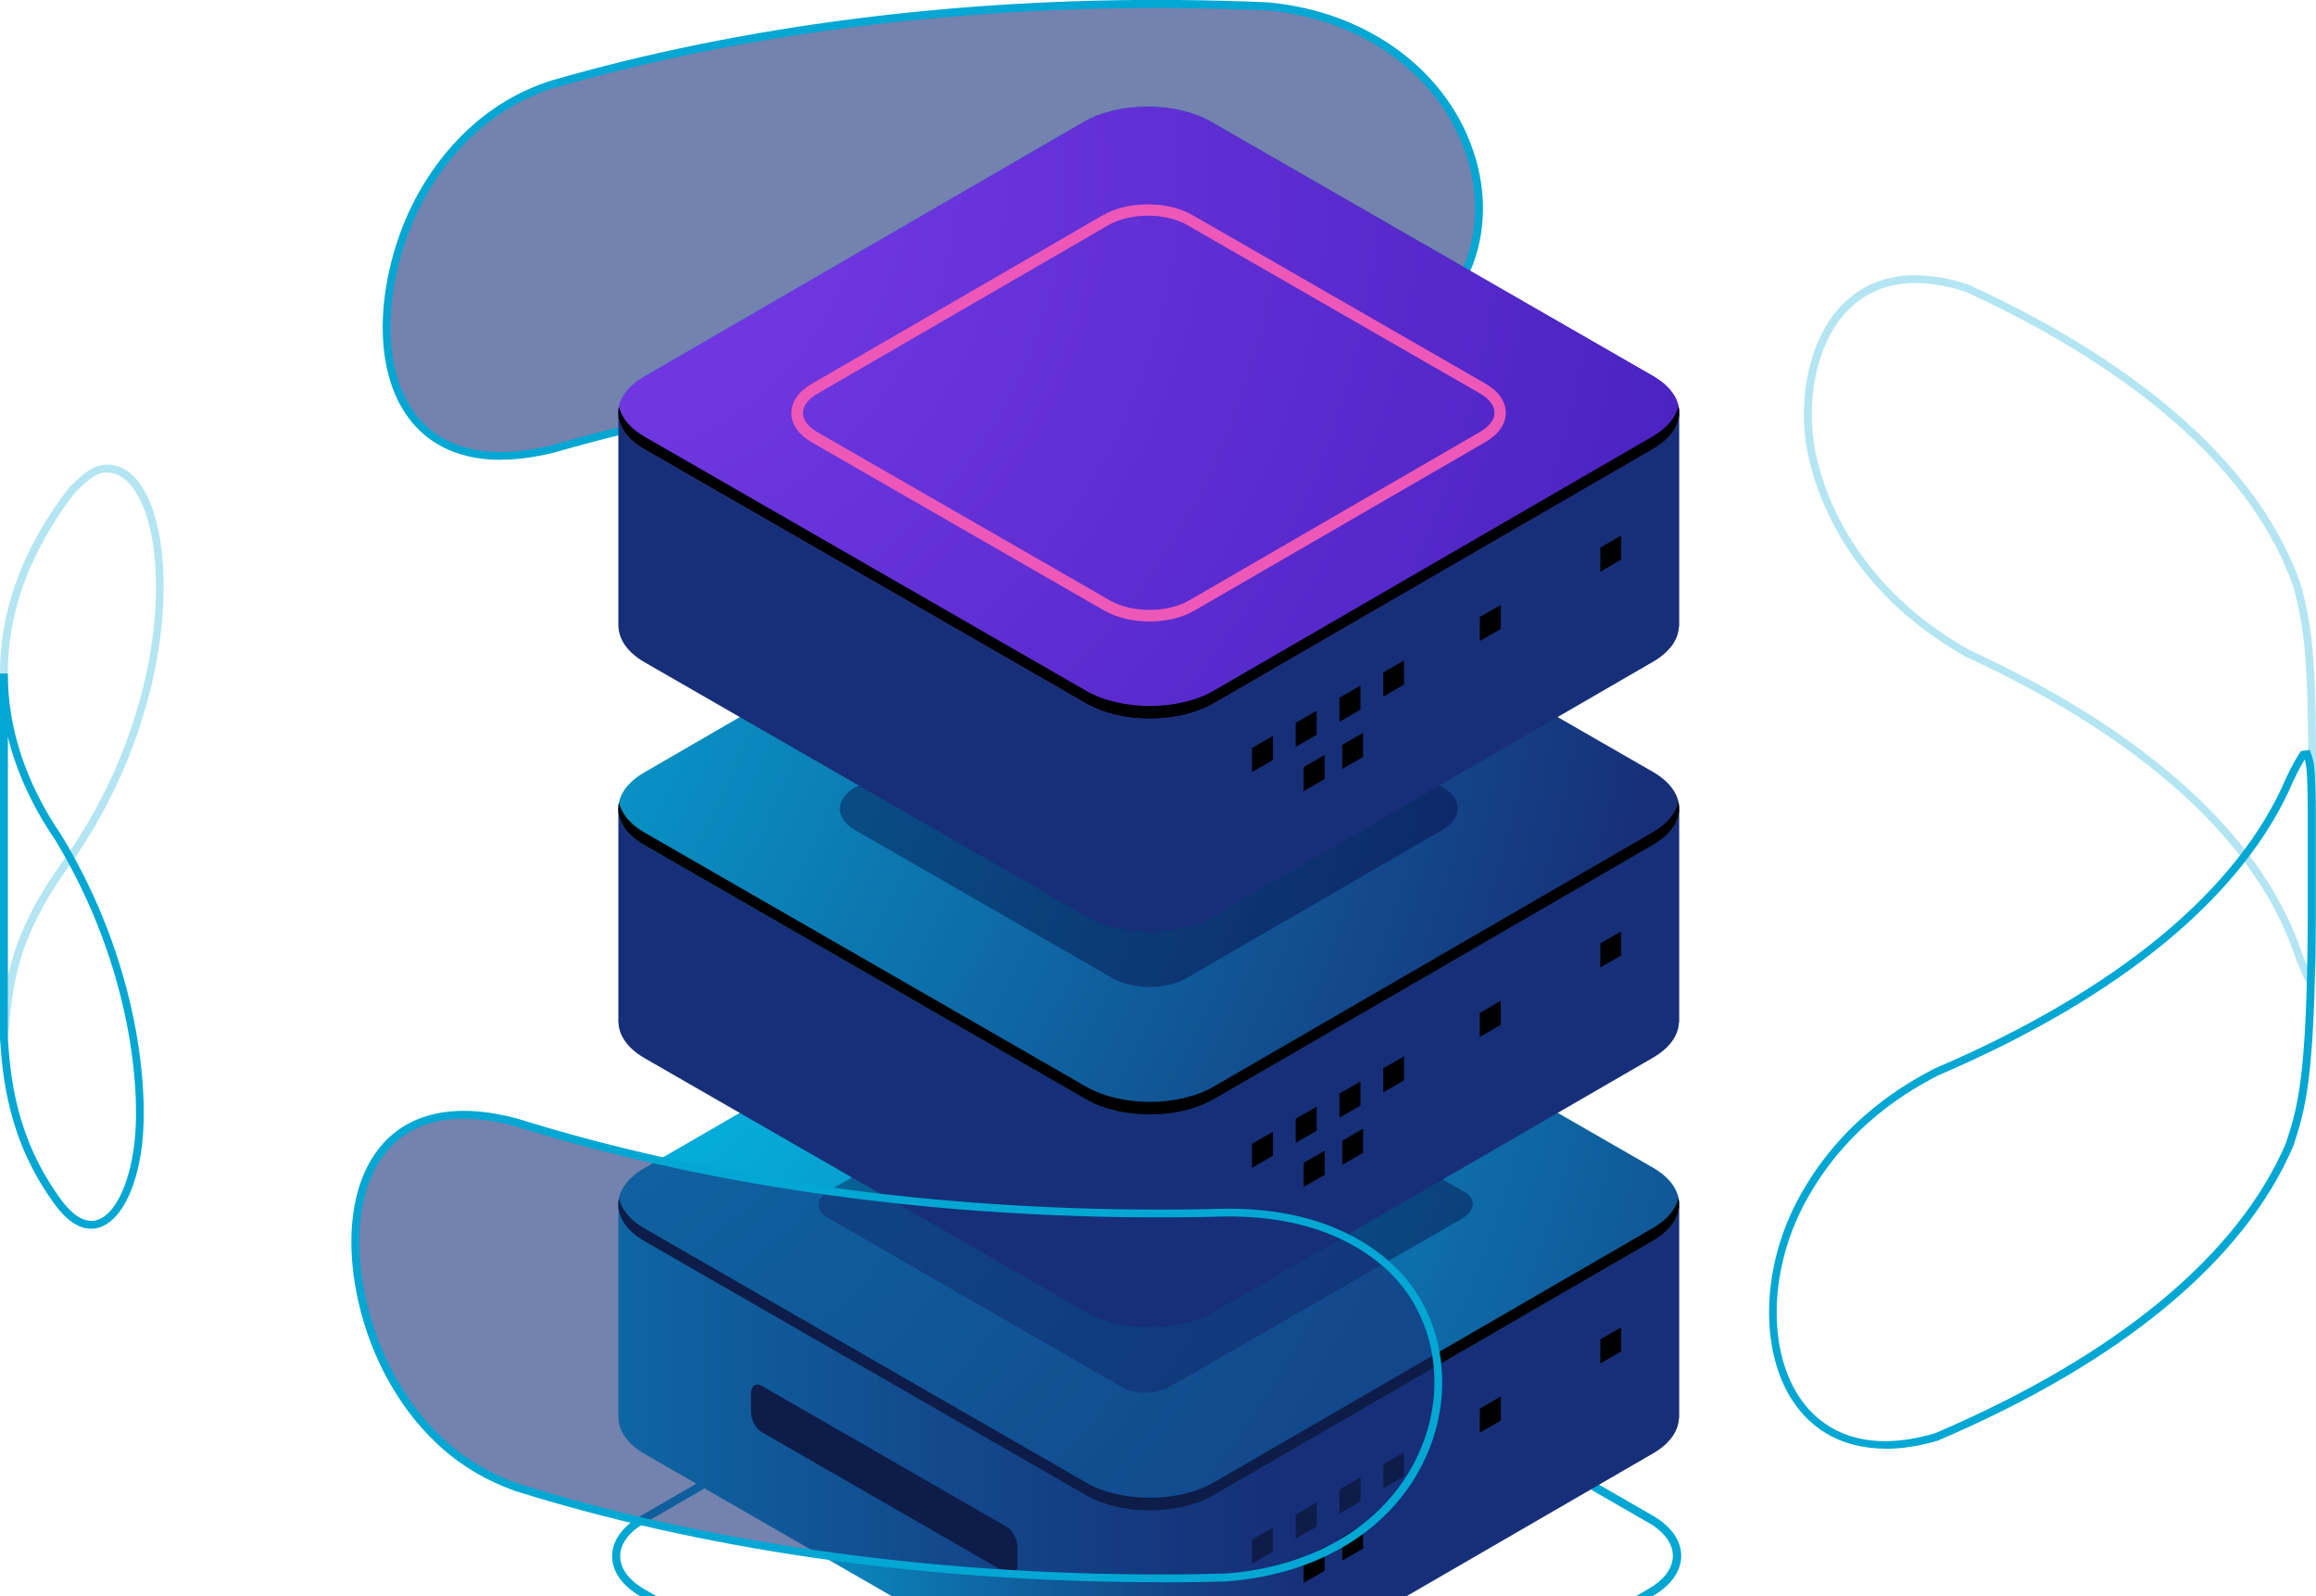 <svg width="309" height="213" viewBox="0 0 309 213" fill="none" xmlns="http://www.w3.org/2000/svg">
<g clip-path="url(#clip0_1_264)">
<path opacity="0.6" d="M73.671 11.232C97.909 4.232 126.589 0.282 157.197 0.529C161.231 0.564 165.229 0.67 169.193 0.846C196.067 3.297 205.621 31.579 189.415 43.957C181.984 49.634 173.014 49.581 169.193 49.546C165.229 49.37 161.231 49.264 157.197 49.229C126.589 48.982 97.927 52.931 73.688 59.931C49.219 65.873 47.769 41.083 56.332 25.919C59.216 20.823 64.559 14.123 73.688 11.232H73.671Z" fill="#172F78"/>
<path d="M66.806 61.36C60.331 61.36 56.651 58.591 54.616 55.911C48.725 48.171 50.866 34.559 55.873 25.69C58.792 20.506 64.241 13.718 73.53 10.756C98.635 3.474 127.598 -0.264 157.198 1.5609e-06C161.178 0.035 165.23 0.141 169.211 0.317C182.728 1.552 193.574 9.751 196.9 21.211C199.483 30.133 196.74 39.002 189.734 44.362C182.162 50.146 173.086 50.093 169.175 50.057C165.212 49.881 161.178 49.775 157.18 49.74C127.616 49.511 98.812 53.196 73.813 60.425C71.159 61.06 68.841 61.342 66.789 61.342L66.806 61.36ZM73.831 11.743C64.86 14.599 59.606 21.176 56.775 26.184C51.927 34.77 49.822 47.871 55.43 55.276C59.022 60.002 65.285 61.43 73.547 59.438C98.618 52.191 127.598 48.471 157.198 48.717C161.214 48.753 165.248 48.858 169.211 49.035C172.979 49.052 181.808 49.123 189.097 43.551C195.75 38.456 198.368 30.027 195.891 21.529C192.689 10.473 182.18 2.574 169.122 1.393C165.177 1.217 161.143 1.111 157.18 1.076C127.633 0.829 98.83 4.531 73.813 11.761L73.831 11.743Z" fill="#03A7D3"/>
<path d="M153.128 249C149.961 249 146.776 248.312 144.37 246.919L85.454 213.013C83.013 211.602 81.668 209.698 81.668 207.653C81.668 205.607 83.013 203.703 85.454 202.293L144.07 168.333C148.9 165.547 156.755 165.547 161.603 168.333L220.519 202.24C222.96 203.65 224.305 205.555 224.305 207.6C224.305 209.645 222.96 211.549 220.519 212.96L161.904 246.919C159.48 248.312 156.313 249 153.146 249H153.128ZM152.81 167.328C149.837 167.328 146.865 167.981 144.6 169.285L85.985 203.245C83.897 204.444 82.747 206.013 82.747 207.653C82.747 209.293 83.897 210.862 85.985 212.061L144.901 245.967C149.43 248.577 156.808 248.577 161.337 245.967L219.953 212.008C222.04 210.809 223.191 209.24 223.191 207.6C223.191 205.96 222.04 204.391 219.953 203.192L161.037 169.285C158.772 167.981 155.8 167.328 152.827 167.328H152.81Z" fill="#03A7D3"/>
<path d="M224.04 189.051V160.893L188.337 165.636L161.603 150.26C156.915 147.563 149.307 147.563 144.618 150.26L140.461 152.905L82.5 160.61V189.28H82.518C82.588 190.991 83.738 192.701 86.003 194.006L144.919 227.912C149.608 230.61 157.215 230.61 161.904 227.912L220.519 193.953C222.784 192.648 223.934 190.955 224.005 189.245H224.04V189.069V189.051Z" fill="url(#paint0_linear_1_264)"/>
<path d="M220.519 155.797L161.603 121.89C156.914 119.193 149.307 119.193 144.618 121.89L86.003 155.85C81.314 158.548 81.314 162.92 86.003 165.618L144.919 199.524C149.607 202.222 157.215 202.222 161.904 199.524L220.519 165.565C225.207 162.867 225.207 158.495 220.519 155.797Z" fill="url(#paint1_radial_1_264)"/>
<path d="M220.518 163.872L161.903 197.832C157.214 200.529 149.607 200.529 144.918 197.832L86.002 163.925C84.038 162.797 82.906 161.369 82.587 159.888C82.145 161.933 83.277 164.066 86.002 165.618L144.918 199.524C149.607 202.222 157.214 202.222 161.903 199.524L220.518 165.565C223.243 163.996 224.375 161.862 223.933 159.835C223.614 161.316 222.482 162.726 220.518 163.872Z" fill="black"/>
<path d="M169.831 207.053L167.035 208.658V205.449L169.831 203.844V207.053Z" fill="black"/>
<path d="M175.668 203.703L172.873 205.308V202.099L175.668 200.494V203.703Z" fill="black"/>
<path d="M181.508 200.336L178.713 201.94V198.731L181.508 197.126V200.336Z" fill="black"/>
<path d="M176.731 209.592L173.935 211.197V207.988L176.731 206.383V209.592Z" fill="black"/>
<path d="M181.861 206.63L179.084 208.235V205.026L181.861 203.421V206.63Z" fill="black"/>
<path d="M200.227 189.562L197.432 191.167V187.958L200.227 186.353V189.562Z" fill="black"/>
<path d="M216.291 180.323L213.514 181.928V178.719L216.291 177.114V180.323Z" fill="black"/>
<path d="M187.328 196.985L184.551 198.59V195.381L187.328 193.776V196.985Z" fill="black"/>
<path opacity="0.4" d="M149.925 185.225L110.276 162.409C108.666 161.474 108.861 159.87 110.736 158.794L149.483 136.507C151.34 135.432 154.154 135.326 155.764 136.243L195.412 159.059C197.023 159.993 196.828 161.598 194.952 162.673L156.206 184.96C154.348 186.036 151.535 186.142 149.925 185.225Z" fill="#06033E"/>
<path d="M134.32 209.91L101.607 191.079C100.828 190.638 100.191 189.421 100.191 188.381V185.965C100.191 184.925 100.828 184.449 101.607 184.907L134.32 203.738C135.099 204.179 135.736 205.396 135.736 206.436V208.852C135.736 209.892 135.099 210.368 134.32 209.91Z" fill="black"/>
<path d="M224.04 136.243V108.085L188.337 112.828L161.603 97.452C156.915 94.755 149.307 94.755 144.618 97.452L140.461 100.097L82.5 107.802V136.472H82.518C82.588 138.182 83.738 139.893 86.003 141.198L144.919 175.104C149.608 177.802 157.215 177.802 161.904 175.104L220.519 141.145C222.784 139.84 223.934 138.147 224.005 136.437H224.04V136.261V136.243Z" fill="url(#paint2_linear_1_264)"/>
<path d="M220.519 102.989L161.603 69.082C156.914 66.385 149.307 66.385 144.618 69.082L86.003 103.042C81.314 105.739 81.314 110.112 86.003 112.81L144.919 146.716C149.607 149.414 157.215 149.414 161.904 146.716L220.519 112.757C225.207 110.059 225.207 105.687 220.519 102.989Z" fill="url(#paint3_radial_1_264)"/>
<path opacity="0.4" d="M192.459 105.034L158.117 85.286C155.393 83.717 150.952 83.717 148.227 85.286L114.081 105.069C111.356 106.639 111.356 109.195 114.081 110.765L148.422 130.513C151.147 132.082 155.587 132.082 158.312 130.513L192.459 110.729C195.183 109.16 195.183 106.603 192.459 105.034Z" fill="#06033E"/>
<path d="M220.518 111.047L161.903 145.006C157.214 147.704 149.607 147.704 144.918 145.006L86.002 111.1C84.038 109.971 82.906 108.543 82.587 107.062C82.145 109.107 83.277 111.241 86.002 112.792L144.918 146.699C149.607 149.396 157.214 149.396 161.903 146.699L220.518 112.739C223.243 111.17 224.375 109.037 223.933 107.009C223.614 108.49 222.482 109.918 220.518 111.047Z" fill="black"/>
<path d="M169.831 154.228L167.035 155.832V152.623L169.831 151.019V154.228Z" fill="black"/>
<path d="M175.668 150.878L172.873 152.482V149.273L175.668 147.669V150.878Z" fill="black"/>
<path d="M181.508 147.527L178.713 149.132V145.923L181.508 144.318V147.527Z" fill="black"/>
<path d="M176.731 156.767L173.935 158.371V155.162L176.731 153.558V156.767Z" fill="black"/>
<path d="M181.861 153.822L179.084 155.427V152.2L181.861 150.595V153.822Z" fill="black"/>
<path d="M200.227 136.754L197.432 138.359V135.15L200.227 133.545V136.754Z" fill="black"/>
<path d="M216.291 127.497L213.514 129.102V125.893L216.291 124.288V127.497Z" fill="black"/>
<path d="M187.328 144.16L184.551 145.764V142.555L187.328 140.951V144.16Z" fill="black"/>
<path d="M224.04 83.417V55.259L188.337 60.002L161.603 44.627C156.915 41.929 149.307 41.929 144.618 44.627L140.461 47.272L82.5 54.977V83.647H82.518C82.588 85.357 83.738 87.067 86.003 88.372L144.919 122.278C149.608 124.976 157.215 124.976 161.904 122.278L220.519 88.319C222.784 87.014 223.934 85.322 224.005 83.611H224.04V83.435V83.417Z" fill="url(#paint4_linear_1_264)"/>
<path d="M220.519 50.163L161.603 16.257C156.914 13.559 149.307 13.559 144.618 16.257L86.003 50.216C81.314 52.914 81.314 57.287 86.003 59.984L144.919 93.891C149.607 96.588 157.215 96.588 161.904 93.891L220.519 59.931C225.207 57.234 225.207 52.861 220.519 50.163Z" fill="url(#paint5_radial_1_264)"/>
<path d="M220.519 50.163L161.603 16.257C156.914 13.559 149.307 13.559 144.618 16.257L86.003 50.216C81.314 52.914 81.314 57.287 86.003 59.984L144.919 93.891C149.607 96.588 157.215 96.588 161.904 93.891L220.519 59.931C225.207 57.234 225.207 52.861 220.519 50.163Z" fill="url(#paint6_radial_1_264)"/>
<path d="M153.358 82.924C151.199 82.924 149.041 82.448 147.342 81.478L108.295 59.014C106.543 58.01 105.588 56.617 105.588 55.118C105.588 53.619 106.543 52.226 108.295 51.221L147.13 28.723C150.509 26.783 155.782 26.783 159.143 28.723L198.191 51.186C199.942 52.191 200.897 53.584 200.897 55.083C200.897 56.581 199.942 57.974 198.191 58.979L159.355 81.478C157.675 82.448 155.498 82.924 153.34 82.924H153.358ZM153.145 28.776C151.252 28.776 149.341 29.199 147.908 30.027L109.073 52.526C107.817 53.249 107.127 54.166 107.127 55.1C107.127 56.035 107.817 56.952 109.073 57.675L148.121 80.138C151.005 81.795 155.711 81.795 158.612 80.138L197.447 57.639C198.704 56.916 199.394 55.999 199.394 55.065C199.394 54.13 198.704 53.214 197.447 52.491L158.4 30.027C156.949 29.199 155.056 28.776 153.163 28.776H153.145Z" fill="#ED58B8"/>
<path d="M220.518 58.221L161.903 92.18C157.214 94.878 149.607 94.878 144.918 92.18L86.002 58.274C84.038 57.145 82.906 55.717 82.587 54.236C82.145 56.282 83.277 58.415 86.002 59.967L144.918 93.873C149.607 96.571 157.214 96.571 161.903 93.873L220.518 59.914C223.243 58.344 224.375 56.211 223.933 54.183C223.614 55.664 222.482 57.075 220.518 58.221Z" fill="black"/>
<path d="M169.831 101.42L167.035 103.024V99.815L169.831 98.211V101.42Z" fill="black"/>
<path d="M175.668 98.052L172.873 99.656V96.447L175.668 94.843V98.052Z" fill="black"/>
<path d="M181.508 94.702L178.713 96.306V93.097L181.508 91.493V94.702Z" fill="black"/>
<path d="M176.731 103.959L173.935 105.563V102.354L176.731 100.732V103.959Z" fill="black"/>
<path d="M181.861 100.996L179.084 102.601V99.392L181.861 97.787V100.996Z" fill="black"/>
<path d="M200.227 83.929L197.432 85.533V82.324L200.227 80.72V83.929Z" fill="black"/>
<path d="M216.291 74.672L213.514 76.294V73.067L216.291 71.463V74.672Z" fill="black"/>
<path d="M187.328 91.334L184.551 92.956V89.73L187.328 88.125V91.334Z" fill="black"/>
<path opacity="0.6" d="M163.496 161.774C159.639 161.88 155.746 161.915 151.819 161.88C121.104 161.633 92.637 157.19 68.876 149.731C45.151 143.419 43.717 168.157 51.998 183.444C57.889 194.323 65.868 197.303 68.876 198.431C92.637 205.89 121.104 210.333 151.819 210.58C155.746 210.615 159.639 210.58 163.496 210.474C191.379 208.429 198.686 181.734 185.647 169.285C182.002 165.812 175.208 161.686 163.496 161.774Z" fill="#172F78"/>
<g opacity="0.3">
<path d="M307.867 131.429L307.442 130.583C307.053 129.807 306.593 128.696 306.045 127.198C300.861 112.122 285.716 98.44 262.256 87.631C245.943 78.392 241.998 65.045 241.042 59.737C239.928 53.478 241.184 44.592 246.598 39.901C250.561 36.463 255.957 35.811 262.627 37.962C286.424 48.911 301.763 62.788 307.018 78.145C308.132 82.483 308.999 85.868 308.999 101.173V127.145C308.999 129.419 308.999 129.56 308.345 130.618L307.849 131.429H307.867ZM242.069 59.579C242.989 64.745 246.828 77.722 262.716 86.715C286.406 97.611 301.745 111.505 307.018 126.845C307.336 127.727 307.637 128.467 307.902 129.067C307.956 128.696 307.956 128.167 307.956 127.127V101.173C307.956 85.992 307.089 82.659 306.027 78.445C300.861 63.405 285.716 49.74 262.256 38.932C256.01 36.922 250.95 37.503 247.288 40.695C242.192 45.12 241.025 53.584 242.086 59.561L242.069 59.579Z" fill="#03A7D3"/>
<path d="M1.044 138.623L0 138.57V89.871C0 89.43 0 89.007 0.018 88.566C0.318 80.49 3.397 72.609 9.182 65.098L9.412 64.868C10.527 63.775 12.049 62.276 13.623 62.047C15.729 61.748 17.604 62.805 19.037 65.098C23.849 72.767 23.407 94.737 10.049 114.397C2.229 124.941 1.716 130.971 1.062 138.606L1.044 138.623ZM14.278 63.052C14.101 63.052 13.924 63.052 13.747 63.087C12.509 63.264 11.146 64.621 10.138 65.609L9.961 65.785C4.37 73.067 1.345 80.755 1.062 88.601C1.062 89.024 1.044 89.448 1.044 89.871V130.371C2.052 125.646 4.105 120.656 9.182 113.815C22.293 94.525 22.806 73.103 18.135 65.679C17.374 64.463 16.1 63.07 14.278 63.07V63.052Z" fill="#03A7D3"/>
</g>
<path d="M12.172 163.961C10.881 163.961 9.2 163.273 7.342 160.752C0.991 152.094 0.372 143.648 0 138.606V89.871H1.044C1.044 97.223 3.45 104.488 8.192 111.452C18.613 128.626 19.851 145.588 18.931 152.905C18.188 158.9 15.941 163.097 13.075 163.837C12.792 163.908 12.491 163.961 12.155 163.961H12.172ZM1.044 98.369V138.57C1.398 143.472 1.999 151.724 8.192 160.134C9.289 161.633 10.987 163.291 12.827 162.832C15.233 162.215 17.215 158.265 17.905 152.782C18.807 145.606 17.586 128.926 7.325 112.017C4.299 107.573 2.212 103.007 1.062 98.369H1.044Z" fill="#03A7D3"/>
<path d="M154.527 211.109C153.625 211.109 152.722 211.109 151.82 211.109C122.061 210.862 93.328 206.665 68.718 198.943C65.64 197.796 57.519 194.764 51.539 183.708C46.585 174.575 44.586 160.787 50.583 153.205C53.219 149.873 58.58 146.47 69.019 149.255C93.558 156.943 122.185 161.139 151.838 161.386C155.712 161.422 159.64 161.386 163.497 161.28C163.639 161.28 163.762 161.28 163.904 161.28C175.563 161.28 182.357 165.424 186.02 168.933C192.106 174.751 194.052 184.026 190.991 192.56C187.17 203.139 176.908 210.051 163.55 211.021C160.56 211.109 157.535 211.144 154.545 211.144L154.527 211.109ZM61.907 149.255C57.395 149.255 53.821 150.789 51.415 153.84C45.682 161.069 47.682 174.381 52.459 183.215C58.262 193.935 66.117 196.862 69.072 197.955C93.558 205.643 122.185 209.822 151.838 210.068C155.73 210.104 159.64 210.068 163.497 209.963C176.413 209.01 186.32 202.363 190 192.189C192.937 184.061 191.097 175.21 185.294 169.673C181.738 166.27 175.05 162.215 163.515 162.321C159.64 162.427 155.712 162.462 151.82 162.427C122.061 162.18 93.328 157.983 68.718 150.26C66.259 149.608 63.977 149.273 61.907 149.273V149.255Z" fill="#03A7D3"/>
<path d="M251.587 193.3C246.828 193.3 242.882 191.572 240.122 188.205C234.779 181.716 234.655 169.92 239.822 160.17C245.642 149.185 254.683 144.389 258.08 142.591C282.425 132.188 298.649 118.77 305.018 103.8C305.726 102.301 306.345 101.173 306.859 100.415L306.982 100.221L308.168 100.062L308.309 100.468C308.734 101.649 308.911 102.143 308.964 107.979V122.966C308.822 144.107 307.584 147.968 305.992 152.87C299.498 168.139 283.097 181.751 258.523 192.242C256.063 192.965 253.728 193.318 251.569 193.318L251.587 193.3ZM307.513 101.314C307.071 102.019 306.558 102.989 305.974 104.206C299.498 119.422 283.097 133.016 258.523 143.525C255.232 145.271 246.403 149.961 240.724 160.663C235.752 170.061 235.823 181.363 240.901 187.552C243.555 190.779 248.703 194.023 258.151 191.255C282.407 180.887 298.631 167.469 305.001 152.5C306.54 147.739 307.779 143.931 307.902 122.966V107.979C307.867 103.271 307.743 102.178 307.495 101.331L307.513 101.314Z" fill="#03A7D3"/>
</g>
<defs>
<linearGradient id="paint0_linear_1_264" x1="73.972" y1="189.086" x2="173.793" y2="189.086" gradientUnits="userSpaceOnUse">
<stop stop-color="#01C8EF"/>
<stop offset="0.13" stop-color="#04B0DD"/>
<stop offset="0.55" stop-color="#0E6BA6"/>
<stop offset="0.85" stop-color="#143F84"/>
<stop offset="1" stop-color="#172F78"/>
</linearGradient>
<radialGradient id="paint1_radial_1_264" cx="0" cy="0" r="1" gradientUnits="userSpaceOnUse" gradientTransform="translate(56.279 114.503) scale(222.908 222.146)">
<stop stop-color="#01C8EF"/>
<stop offset="0.14" stop-color="#03BAE4"/>
<stop offset="0.4" stop-color="#0895C7"/>
<stop offset="0.76" stop-color="#105A99"/>
<stop offset="1" stop-color="#172F78"/>
</radialGradient>
<linearGradient id="paint2_linear_1_264" x1="-0" y1="136.261" x2="1.769" y2="136.261" gradientUnits="userSpaceOnUse">
<stop stop-color="#01C8EF"/>
<stop offset="0.13" stop-color="#04B0DD"/>
<stop offset="0.55" stop-color="#0E6BA6"/>
<stop offset="0.85" stop-color="#143F84"/>
<stop offset="1" stop-color="#172F78"/>
</linearGradient>
<radialGradient id="paint3_radial_1_264" cx="0" cy="0" r="1" gradientUnits="userSpaceOnUse" gradientTransform="translate(0.884 61.677) scale(222.908 222.146)">
<stop stop-color="#01C8EF"/>
<stop offset="0.14" stop-color="#03BAE4"/>
<stop offset="0.4" stop-color="#0895C7"/>
<stop offset="0.76" stop-color="#105A99"/>
<stop offset="1" stop-color="#172F78"/>
</radialGradient>
<linearGradient id="paint4_linear_1_264" x1="-0" y1="83.453" x2="1.769" y2="83.453" gradientUnits="userSpaceOnUse">
<stop stop-color="#01C8EF"/>
<stop offset="0.13" stop-color="#04B0DD"/>
<stop offset="0.55" stop-color="#0E6BA6"/>
<stop offset="0.85" stop-color="#143F84"/>
<stop offset="1" stop-color="#172F78"/>
</linearGradient>
<radialGradient id="paint5_radial_1_264" cx="0" cy="0" r="1" gradientUnits="userSpaceOnUse" gradientTransform="translate(0.884 8.851) scale(222.908 222.146)">
<stop stop-color="#01C8EF"/>
<stop offset="0.14" stop-color="#03BAE4"/>
<stop offset="0.4" stop-color="#0895C7"/>
<stop offset="0.76" stop-color="#105A99"/>
<stop offset="1" stop-color="#172F78"/>
</radialGradient>
<radialGradient id="paint6_radial_1_264" cx="0" cy="0" r="1" gradientUnits="userSpaceOnUse" gradientTransform="translate(75.952 22.233) scale(153.26 152.706)">
<stop stop-color="#793CE8"/>
<stop offset="1" stop-color="#4B23C2"/>
</radialGradient>
<clipPath id="clip0_1_264">
<rect width="309" height="249" fill="white"/>
</clipPath>
</defs>
</svg>
